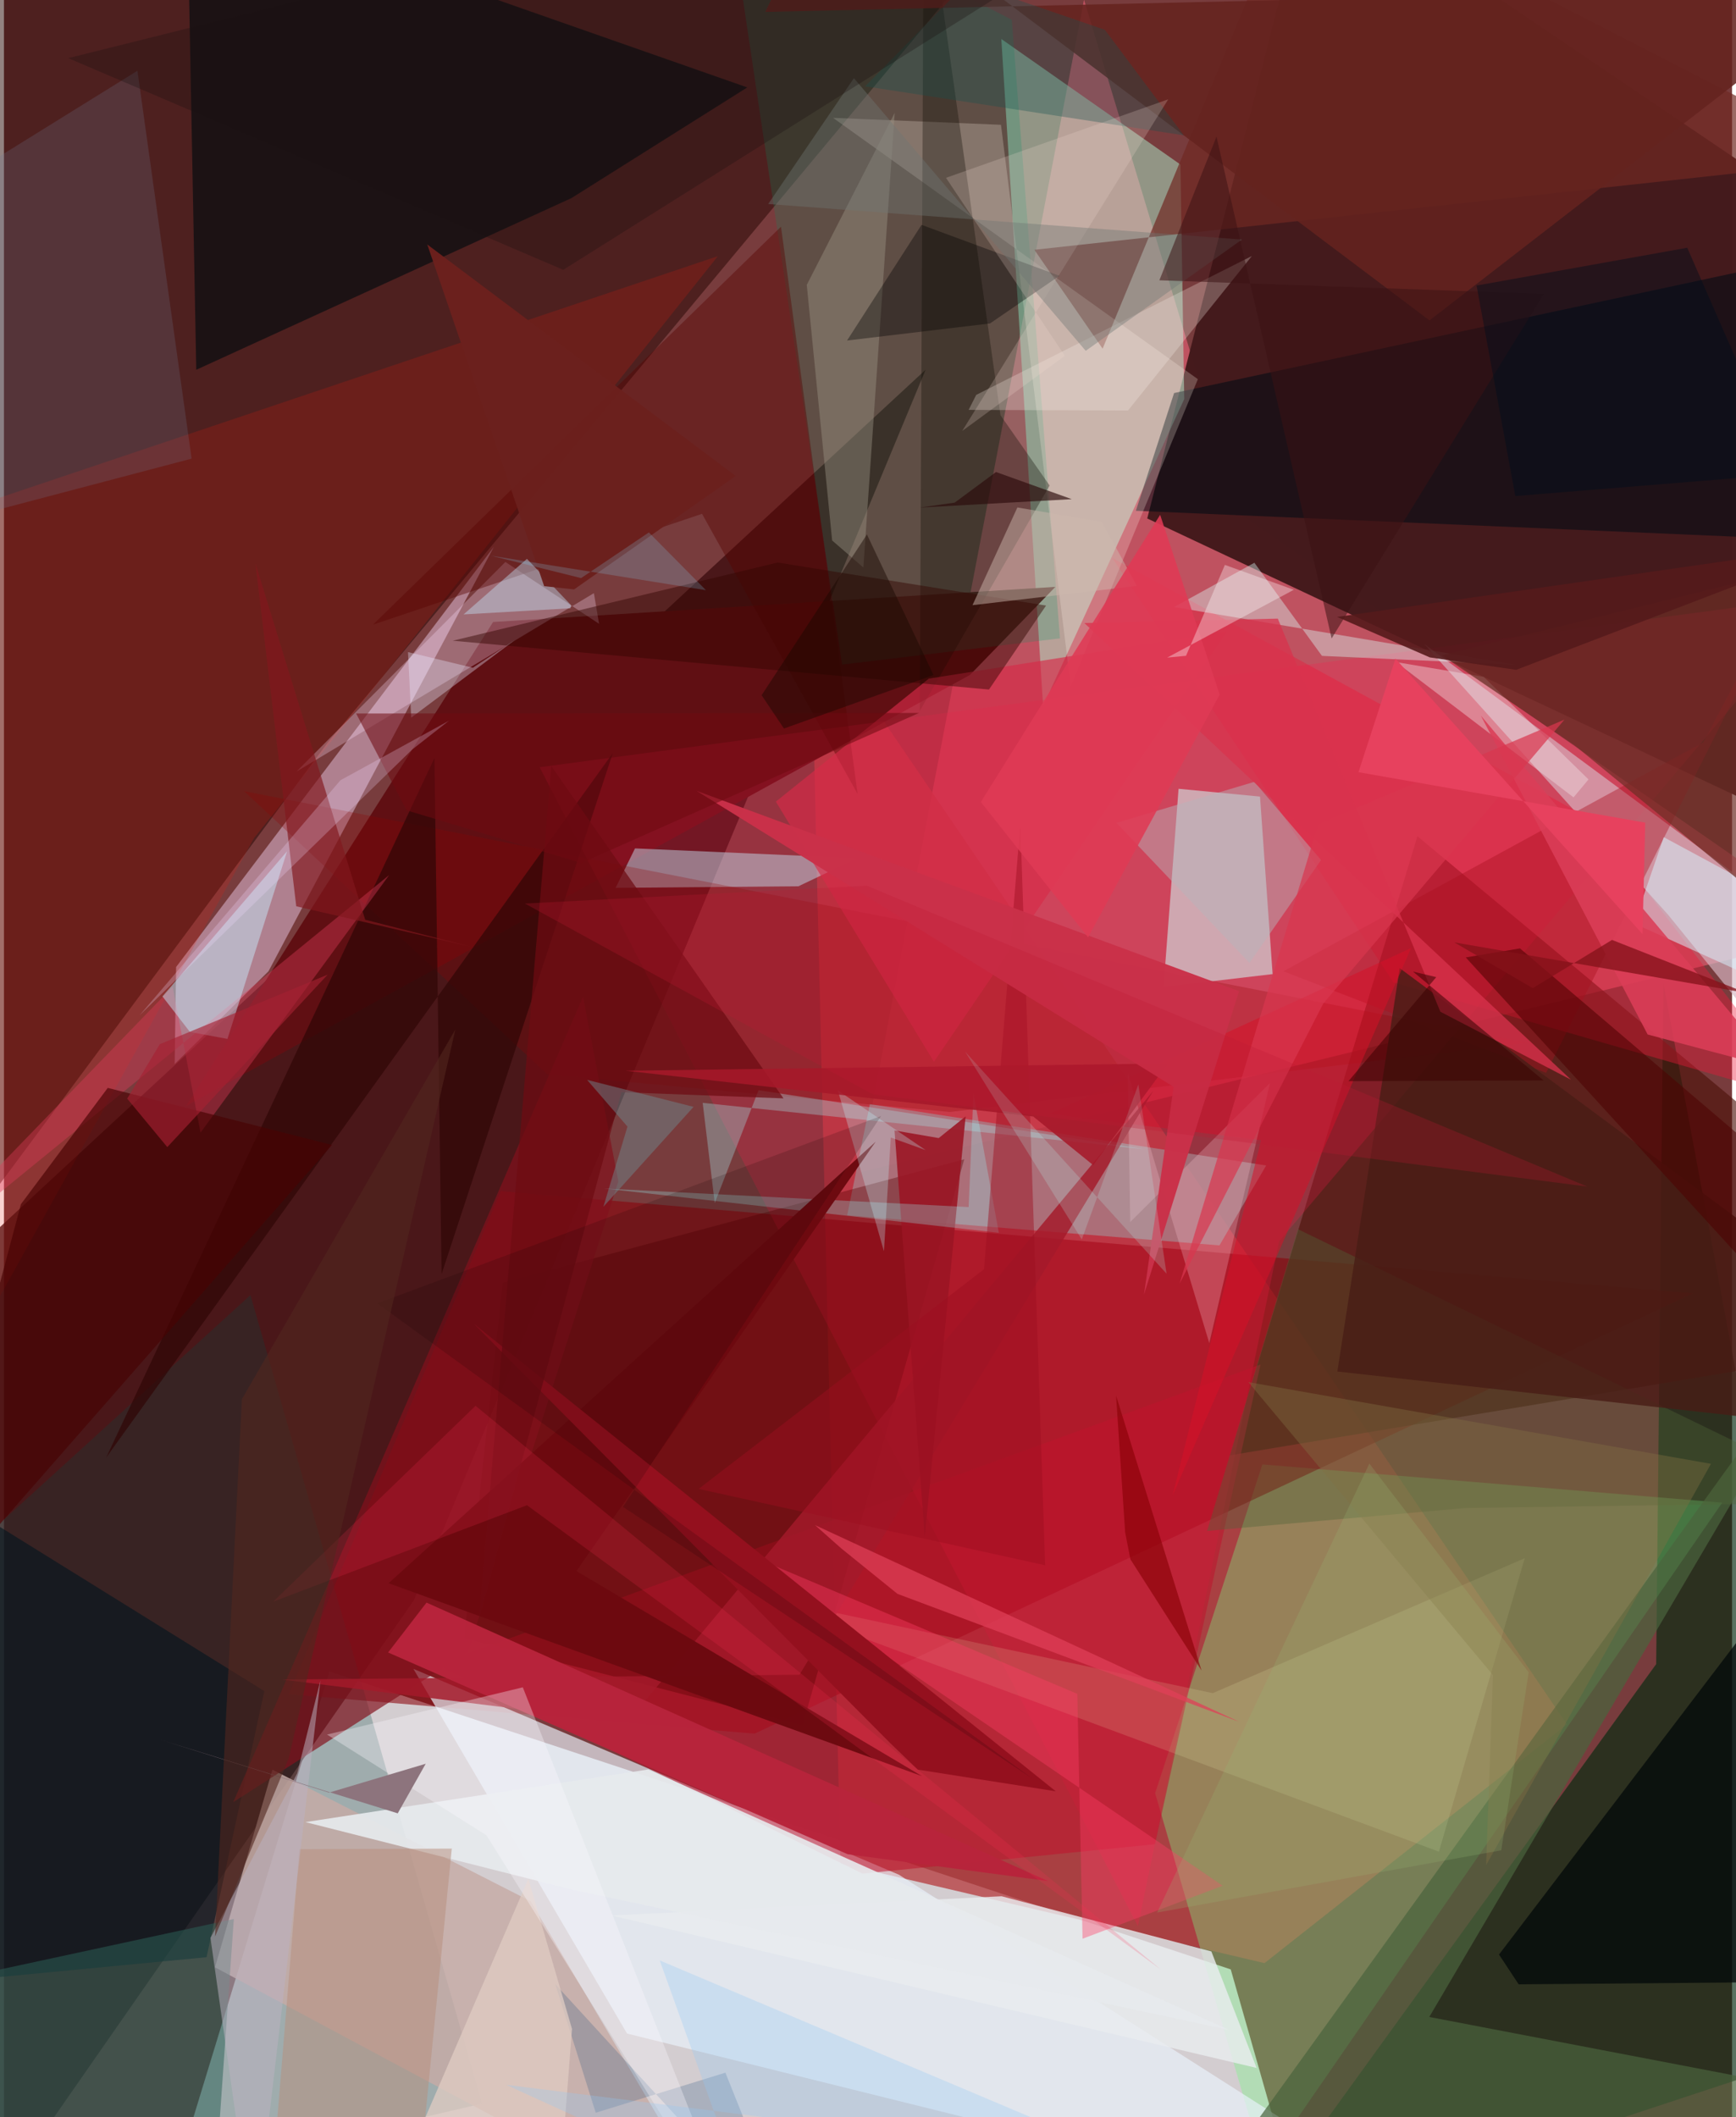 <svg xmlns="http://www.w3.org/2000/svg" width="228" height="278" viewBox="0 0 836 1024"><path fill="#783c3d" d="M0 0h836v1024H0z"/><path fill="#dedfe2" fill-opacity=".886" d="M157.439 808.413L593.482 952.52l23.323 81.838L72.77 1086z"/><path fill="#f8637d" fill-opacity=".557" d="M522.505-.122L413.89 567.095l475.576-116.397L597.438 248.25z"/><path fill="#3e0d10" fill-opacity=".784" d="M-18.926 1086l217.311-312.144 247.491-595.039L-62 649.117z"/><path fill="#441a1c" fill-opacity=".988" d="M896.578 412.49L553.09 250.76 632.74-62 898 117.526z"/><path fill="#250400" fill-opacity=".498" d="M-62-62h569.496L156.473 359.363-3.236 574.349z"/><path fill="#b74143" fill-opacity=".788" d="M390.32 297.032l14.36 604.364 205.136 48.094L756.13 834.013z"/><path fill="#072b11" fill-opacity=".667" d="M898 986.336L802.79 475.6l-3.496 329.275L595.846 1086z"/><path fill="#77fa85" fill-opacity=".349" d="M608.782 708.278l222.468 18.503-221.736 321.29-52.62-180.767z"/><path fill="#b0ffdb" fill-opacity=".459" d="M570.986 193.02l-1.837-113.438L482.5 18.863l20.2 322.647z"/><path fill="#8a000a" fill-opacity=".573" d="M363.119 838.501l453.985-212.96-576.757-49.422-102.551 243.328z"/><path fill="#4c1009" fill-opacity=".624" d="M898 653.165v-70.538L683.79 404.458l-90.615 299.405z"/><path fill="#e6c7e3" fill-opacity=".494" d="M127.97 469.78l-45.394 44.853.714-46.928 153.714-203.223z"/><path fill="#004942" fill-opacity=".247" d="M-62 791.359V1086l293.288-68.56-112.04-391.054z"/><path fill="#eaf3fb" fill-opacity=".667" d="M432.955 906.729L714.322 1086 301.44 983.544 198.072 807.162z"/><path fill="#600f13" d="M88.182 534.858L236.64 300.841l272.008-16.993-41.282 42.568z"/><path fill="#ff174e" fill-opacity=".227" d="M548.576 931.624l68.279-331.18 264.61-312.477-622.325 83.117z"/><path fill="#050d0f" fill-opacity=".675" d="M274.571 95.797L359.6 42.285 88.609-52.68l4.42 231.534z"/><path fill="#cfeaea" fill-opacity=".592" d="M568.24 381.508l-7.264 95.84 52.764-6.213-6.097-85.862z"/><path fill="#a6868e" fill-opacity=".702" d="M610.626 563.707l-191.719-29.682-10.978 53.752 180.088 14.576z"/><path fill="#d8b7c3" fill-opacity=".659" d="M687.056 311.426l151.023 111.822 23.801 89.213-56.831-70.043z"/><path fill="#c5aba6" fill-opacity=".831" d="M102.095 951.519L353.106 1086l-98.263-166.413-124.963-63.662z"/><path fill="#009666" fill-opacity=".212" d="M348.319-62L487.554 9.554l23.32 299.205-105.406 12.667z"/><path fill="#e81b0e" fill-opacity=".192" d="M345.367 123.896L-37.044 252.478-62 735.192l182.985-329.835z"/><path fill="#bf132d" fill-opacity=".545" d="M209.664 805.16L607.89 659.972l-51.05 231.996-141.512 14.24z"/><path fill="#000b14" fill-opacity=".561" d="M882.472 261.504l-334.888-14.447 18.493-56.958 307.496-65.9z"/><path fill="#702823" fill-opacity=".698" d="M898 77.254l-399.516 43.558 33.02 47.824L627.075-62z"/><path fill="#ee1738" fill-opacity=".396" d="M672.193 475.141L536.15 269.868l231.8 126.368L872.6 532.789z"/><path fill="#4a643d" fill-opacity=".706" d="M570.443 1075.406L898 1015.47l-208.468-39.931L898 621.049z"/><path fill="#580001" fill-opacity=".369" d="M386.344 834.357l-163.756-42.153 18.666-171.79L464.572 560.7z"/><path fill="#c3daed" fill-opacity=".494" d="M384.329 428.659l28.554-13.58-107.598-4.74-9.37 19.088z"/><path fill="#8f0000" fill-opacity=".259" d="M116.15 382.647l146.753 137.01 194.717 18.177 279.023-33.506z"/><path fill="#00131e" fill-opacity=".584" d="M-19.535 957.89l4.011-227.8 141.49 87.838-27.959 128.706z"/><path fill="#000607" fill-opacity=".718" d="M732.776 959.754l-9.51-14.409L898 715.8v242.537z"/><path fill="#4e6539" fill-opacity=".384" d="M625.935 594.494l-43.887 145.945 125.104-11.074L898 726.649z"/><path fill="#ddfffe" fill-opacity=".392" d="M566.067 293.601l38.845-21.42 32.695 45.046 94.116 4.331z"/><path fill="#e8ecef" fill-opacity=".816" d="M293.908 926.444l312.104 73.756-21.906-56.363-101.451-26.686z"/><path fill="#ffe3ff" fill-opacity=".282" d="M285.393 286.883l-143.837 86.258 101.02-101.337 45.317 29.904z"/><path fill="#580300" fill-opacity=".424" d="M337.71 248.513L178.514 302.13l197.395-192.483 37.058 274.373z"/><path fill="#fff3e6" fill-opacity=".239" d="M482.339 60.362l33.759 271.434 61.476-148.401L401.086 56.998z"/><path fill="#300606" fill-opacity=".714" d="M211.716 616.228l82.826-252.001-245.057 340.7L208.26 366.612z"/><path fill="#83111c" fill-opacity=".682" d="M280.149 482.054L110.934 871.607l113.516-72.66L297.233 571.4z"/><path fill="#0e0c00" fill-opacity=".322" d="M445.025-62l-1.98 405.86 62.823-109.028-23.786-34.028z"/><path fill="#6e7a95" fill-opacity=".227" d="M64.58 34.21L-62 112.752V262.08l152.783-40.255z"/><path fill="#d72a47" fill-opacity=".647" d="M447.451 328.217l144.22-22.81-141.775 208.126-76.475-125.822z"/><path fill="#9d9685" fill-opacity=".424" d="M430.92 54.552l-15.164 219.933L400.65 261.4l-12.275-123.6z"/><path fill="#dd3b5a" fill-opacity=".396" d="M81.586 477.28L-62 625.79l248.363-202.566-91.266 124.59z"/><path fill="#2e6258" fill-opacity=".514" d="M111.204 928.156L100.11 1086l-128.626-61.76L-62 965.54z"/><path fill="#aa0f1f" fill-opacity=".408" d="M822.096 359.017L898 215.86 746.058 518.909l-127.085-49.133z"/><path fill="#65231f" fill-opacity=".867" d="M401.43-62l288.216 216.967L898-6.28 368.277 5.766z"/><path fill="#faffc2" fill-opacity=".141" d="M584.78 818.92l150.917-65.255-41.513 141.909-337.848-125.352z"/><path fill="#481d16" fill-opacity=".808" d="M898 633.446l-39.98 53.62-212.954-23.719 30.157-195.077z"/><path fill="#d7f4ff" fill-opacity=".51" d="M802.948 404.903l-14.349 41.724L898 496.125v-39.947z"/><path fill="#c8edff" fill-opacity=".467" d="M89.964 499.114l18.153 3.373 28.873-90.791-60.314 70.244z"/><path fill="#320500" fill-opacity=".463" d="M504.138 292.893l-27.612 40.612-259.424-23.608 157.18-37.815z"/><path fill="#d71027" fill-opacity=".522" d="M680.69 458.58L565.303 723.44l42.858-171.96-102.28-12.724z"/><path fill="#f8c0cb" fill-opacity=".271" d="M543.663 519.023l1.19 72.032 67.606-67.211-29.356 125.764z"/><path fill="#a4e0e4" fill-opacity=".341" d="M343.862 581.88l21.174-54.578 187.225 28.577-214.238-22.466z"/><path fill="#a41a2b" fill-opacity=".831" d="M384.836 810.02l171.217-282.474-254.64 305.62-166.91-20.835z"/><path fill="#e6eaed" fill-opacity=".914" d="M311.727 855.813l280.89 125.948-317.88-67.843-128.879-32.629z"/><path fill="#f2e2e7" fill-opacity=".404" d="M766.555 376.983l-7.237 8.672-85.871-65.432 42.415 7.15z"/><path fill="#f9f2ea" fill-opacity=".271" d="M603.705 123.83l-59.933 74.718-77.083-.301 3.663-7.258z"/><path fill="#9a1524" fill-opacity=".882" d="M465.231 539.953l-13.02 10.495-21.379-3.68 14.616 196.69z"/><path fill="#175250" fill-opacity=".333" d="M465.967-8.44l66.638 22.868 38.184 51.03L416.62 41.755z"/><path fill="#b78f7e" fill-opacity=".525" d="M202.349 1038.978l14.303-144.877-73.73.295-11.992 146.344z"/><path fill="#010100" fill-opacity=".353" d="M407.865 164.696l36.03-55.95 66.73 24.65-33.61 23.053z"/><path fill="#98fcff" fill-opacity=".271" d="M290.265 574.836l176.425 8.98 2.327-55.067 12.263 67.503z"/><path fill="#cdb8ad" fill-opacity=".475" d="M490.26 245.444l40.887 6.96 16.933 30.969-79.53 9.33z"/><path fill="#b5b4bb" fill-opacity=".463" d="M602.554 465.732l-64.384-67.738 66.78-19.855 32.226 37.836z"/><path fill="#82171d" fill-opacity=".663" d="M141.405 438.34l84.471 19.54-51.124-13.044-53.088-172.344z"/><path fill="#ff3e67" fill-opacity=".384" d="M519.253 819.254L347.53 746.695l242.052 165.38-67.78 25.617z"/><path fill="#480202" fill-opacity=".659" d="M158.692 553.785L-46.44 787.938 8.185 582.455l42.036-56.28z"/><path fill="#b7243b" fill-opacity=".98" d="M185.84 799.244l18.584-24.123 300.752 134.707-97.072-13.021z"/><path fill="#6d0a10" fill-opacity=".984" d="M186.05 765.754l235.686-213.578L276.948 759.86l167.158 99.185z"/><path fill="#94101e" d="M227.276 640.223l281.556 226.16-66.748-10.478-13.559-13.041z"/><path fill="#f4dcd0" fill-opacity=".216" d="M455.734 86.007l107.519-37.976-99.69 160.422 49.674-36.369z"/><path fill="#4e0001" fill-opacity=".549" d="M733.413 458.703l-26.24 4.367 141.54 154.877L898 598.943z"/><path fill="#6e2e25" fill-opacity=".706" d="M760.02 360.64l115.271 94.574L898 267.084l-202.356 49.92z"/><path fill="#db3d57" fill-opacity=".882" d="M898 564.591l-183.514-218.46 80.687 154.22 87.972 23.423z"/><path fill="#9c0e1f" fill-opacity=".455" d="M491.704 398.497L474.11 613.902 336.056 720.133l167.642 36.947z"/><path fill="#6e0b13" fill-opacity=".729" d="M377.126 531.25L264.811 370.582l-34.96 412.582 68.883-254.91z"/><path fill="#c0f6fe" fill-opacity=".286" d="M445.873 556.26l-16.857-6.082-3.302 55-22.29-77.776z"/><path fill="#eae9fe" fill-opacity=".353" d="M247.01 309.67l-49.999 37.437-1.54-31.713 31.368 7.57z"/><path fill="#a6182a" fill-opacity=".875" d="M563.062 514.368l-36.084 49.188-29.06-23.544-197.087-22.13z"/><path fill="#e03f57" fill-opacity=".733" d="M432.268 770.903l165.365 61.903-205.25-95.155 12.654 11.23z"/><path fill="#0e4073" fill-opacity=".204" d="M286.281 1021.867l-19.57-62.2L382.477 1086l-33.465-83.525z"/><path fill="#dfccc3" fill-opacity=".761" d="M274.805 981.34l-4.338 56.215-89.456 39.482 72.67-168.28z"/><path fill="#ca3149" fill-opacity=".973" d="M335.053 382.498l262.422 96.884-45.956 146.763 14.332-100.456z"/><path fill="#180000" fill-opacity=".165" d="M497.818 860.422l-198.35-131.607 124.866-189.058-243.736 90.647z"/><path fill="#fdfbff" fill-opacity=".329" d="M251.008 816.101l-94.706 22.847 77.129 48.755L357.406 1086z"/><path fill="#b6fbf7" fill-opacity=".204" d="M548.784 524.513l13.649 91.527-97.435-107.39 56.419 90.828z"/><path fill="#fd2c53" fill-opacity=".184" d="M130.274 774.655l97.867-94.713L559.82 952.717 253.026 728.022z"/><path fill="#6e7775" fill-opacity=".4" d="M369.714 98.673L411.176 37.8l112.146 131.88 75.591-53.823z"/><path fill="#6f0a11" fill-opacity=".553" d="M170.388 345.1l272.333-.283-163.446 72.605-84.496-25.507z"/><path fill="#bbb2c1" fill-opacity=".518" d="M99.901 937.274l21.1 148.726 32.093-273.144-11.263 44.88z"/><path fill="#a52031" fill-opacity=".631" d="M79.016 554.813l-19.398-23.45 15.775-26.322 81.188-33.632z"/><path fill="#d9364f" fill-opacity=".706" d="M635.791 398.636l-67.054 222.197 69.499-135.44 116.679-137.335z"/><path fill="#c5e8fc" fill-opacity=".412" d="M274.07 294.21l-51.724 2.963 30.666-26.878 21.288 22.36z"/><path fill="#3c1213" fill-opacity=".529" d="M744.923 142.141L642.287 308.797l-55.7-242.708-27.63 69.485z"/><path fill="#84111a" fill-opacity=".765" d="M739.597 477.94l-37.948-22.142 141.286 24.436-65.004-25.629z"/><path fill="#817042" fill-opacity=".396" d="M720.36 810.192L601.998 668.478l223.802 39.53L717.017 902.12z"/><path fill="#93c8f4" fill-opacity=".29" d="M357.666 1060.744l-114.702-52.39 308.239 38.653-233.967-98.83z"/><path fill="#f5ddff" fill-opacity=".247" d="M65.568 491.125l131.944-128.62 17.744-13.903-52.474 28.776z"/><path fill="#890005" fill-opacity=".631" d="M579.353 807.979l-34.414-53.815-2.534-13.002-4.398-66.178z"/><path fill="#6e878d" fill-opacity=".475" d="M282.103 522.292l19.534 22.597-11.65 38.777 43.633-48.319z"/><path fill="#d9334d" fill-opacity=".757" d="M758.117 522.236l-63.224-32.897-78.636-190.133-93.622 2.115z"/><path fill="#df3a55" fill-opacity=".886" d="M524.469 453.357l-51.891-65.46 86.753-138.891 28.807 86.94z"/><path fill="#8d747d" d="M204.032 853.065l-46.775 13.968-81.501-25.563 114.74 35.58z"/><path fill="#e7415e" d="M794.007 397.883l-138.73-24.41 17.888-54.926 119.523 133.251z"/><path fill="#000f1b" fill-opacity=".451" d="M731.135 239.923l-18.732-101.817 101.932-18.289 47.885 109.47z"/><path fill="#97b874" fill-opacity=".227" d="M724.357 894.916l13.252-86.08-77.068-100.966-102.685 217.17z"/><path fill="#be1934" fill-opacity=".259" d="M417.45 428.388l348.472 145.504-345.697-44.636-168.194-92.241z"/><path fill="#6b201d" fill-opacity=".98" d="M354.01 230.214l-78.19 54.87-14.48-1.568-56.555-165.267z"/><path fill="#fff" fill-opacity=".337" d="M571.852 317.188l-9.098.864 61.247-32.8-33.352-12.028z"/><path fill="#84d7fa" fill-opacity=".2" d="M339.603 285.455l-103.834-16.662 43.423 10.812 32.796-22.087z"/><path fill="#52261f" fill-opacity=".604" d="M218.36 497.945l-103.244 178.77-12.982 259.91 35.659-86.262z"/><path fill="#1a1311" fill-opacity=".314" d="M392.059-62L31.122 28.126 270.58 130.494 491.722-8.479z"/><path fill="#2b0c0c" fill-opacity=".655" d="M516.564 241.426L479.926 228.3l-19.998 14.8-16.926 2.394z"/><path fill="#190800" fill-opacity=".459" d="M417.482 258.498l-50.947 77.75 10.808 16.115 72.367-25.86z"/><path fill="#541a1b" fill-opacity=".902" d="M890.382 263.095L731.59 323.967l-41.808-6.004-44.83-19.58z"/><path fill="#390000" fill-opacity=".529" d="M744.798 522.564l-63.14-52.647 11.246 2.687-42.47 50.316z"/></svg>
